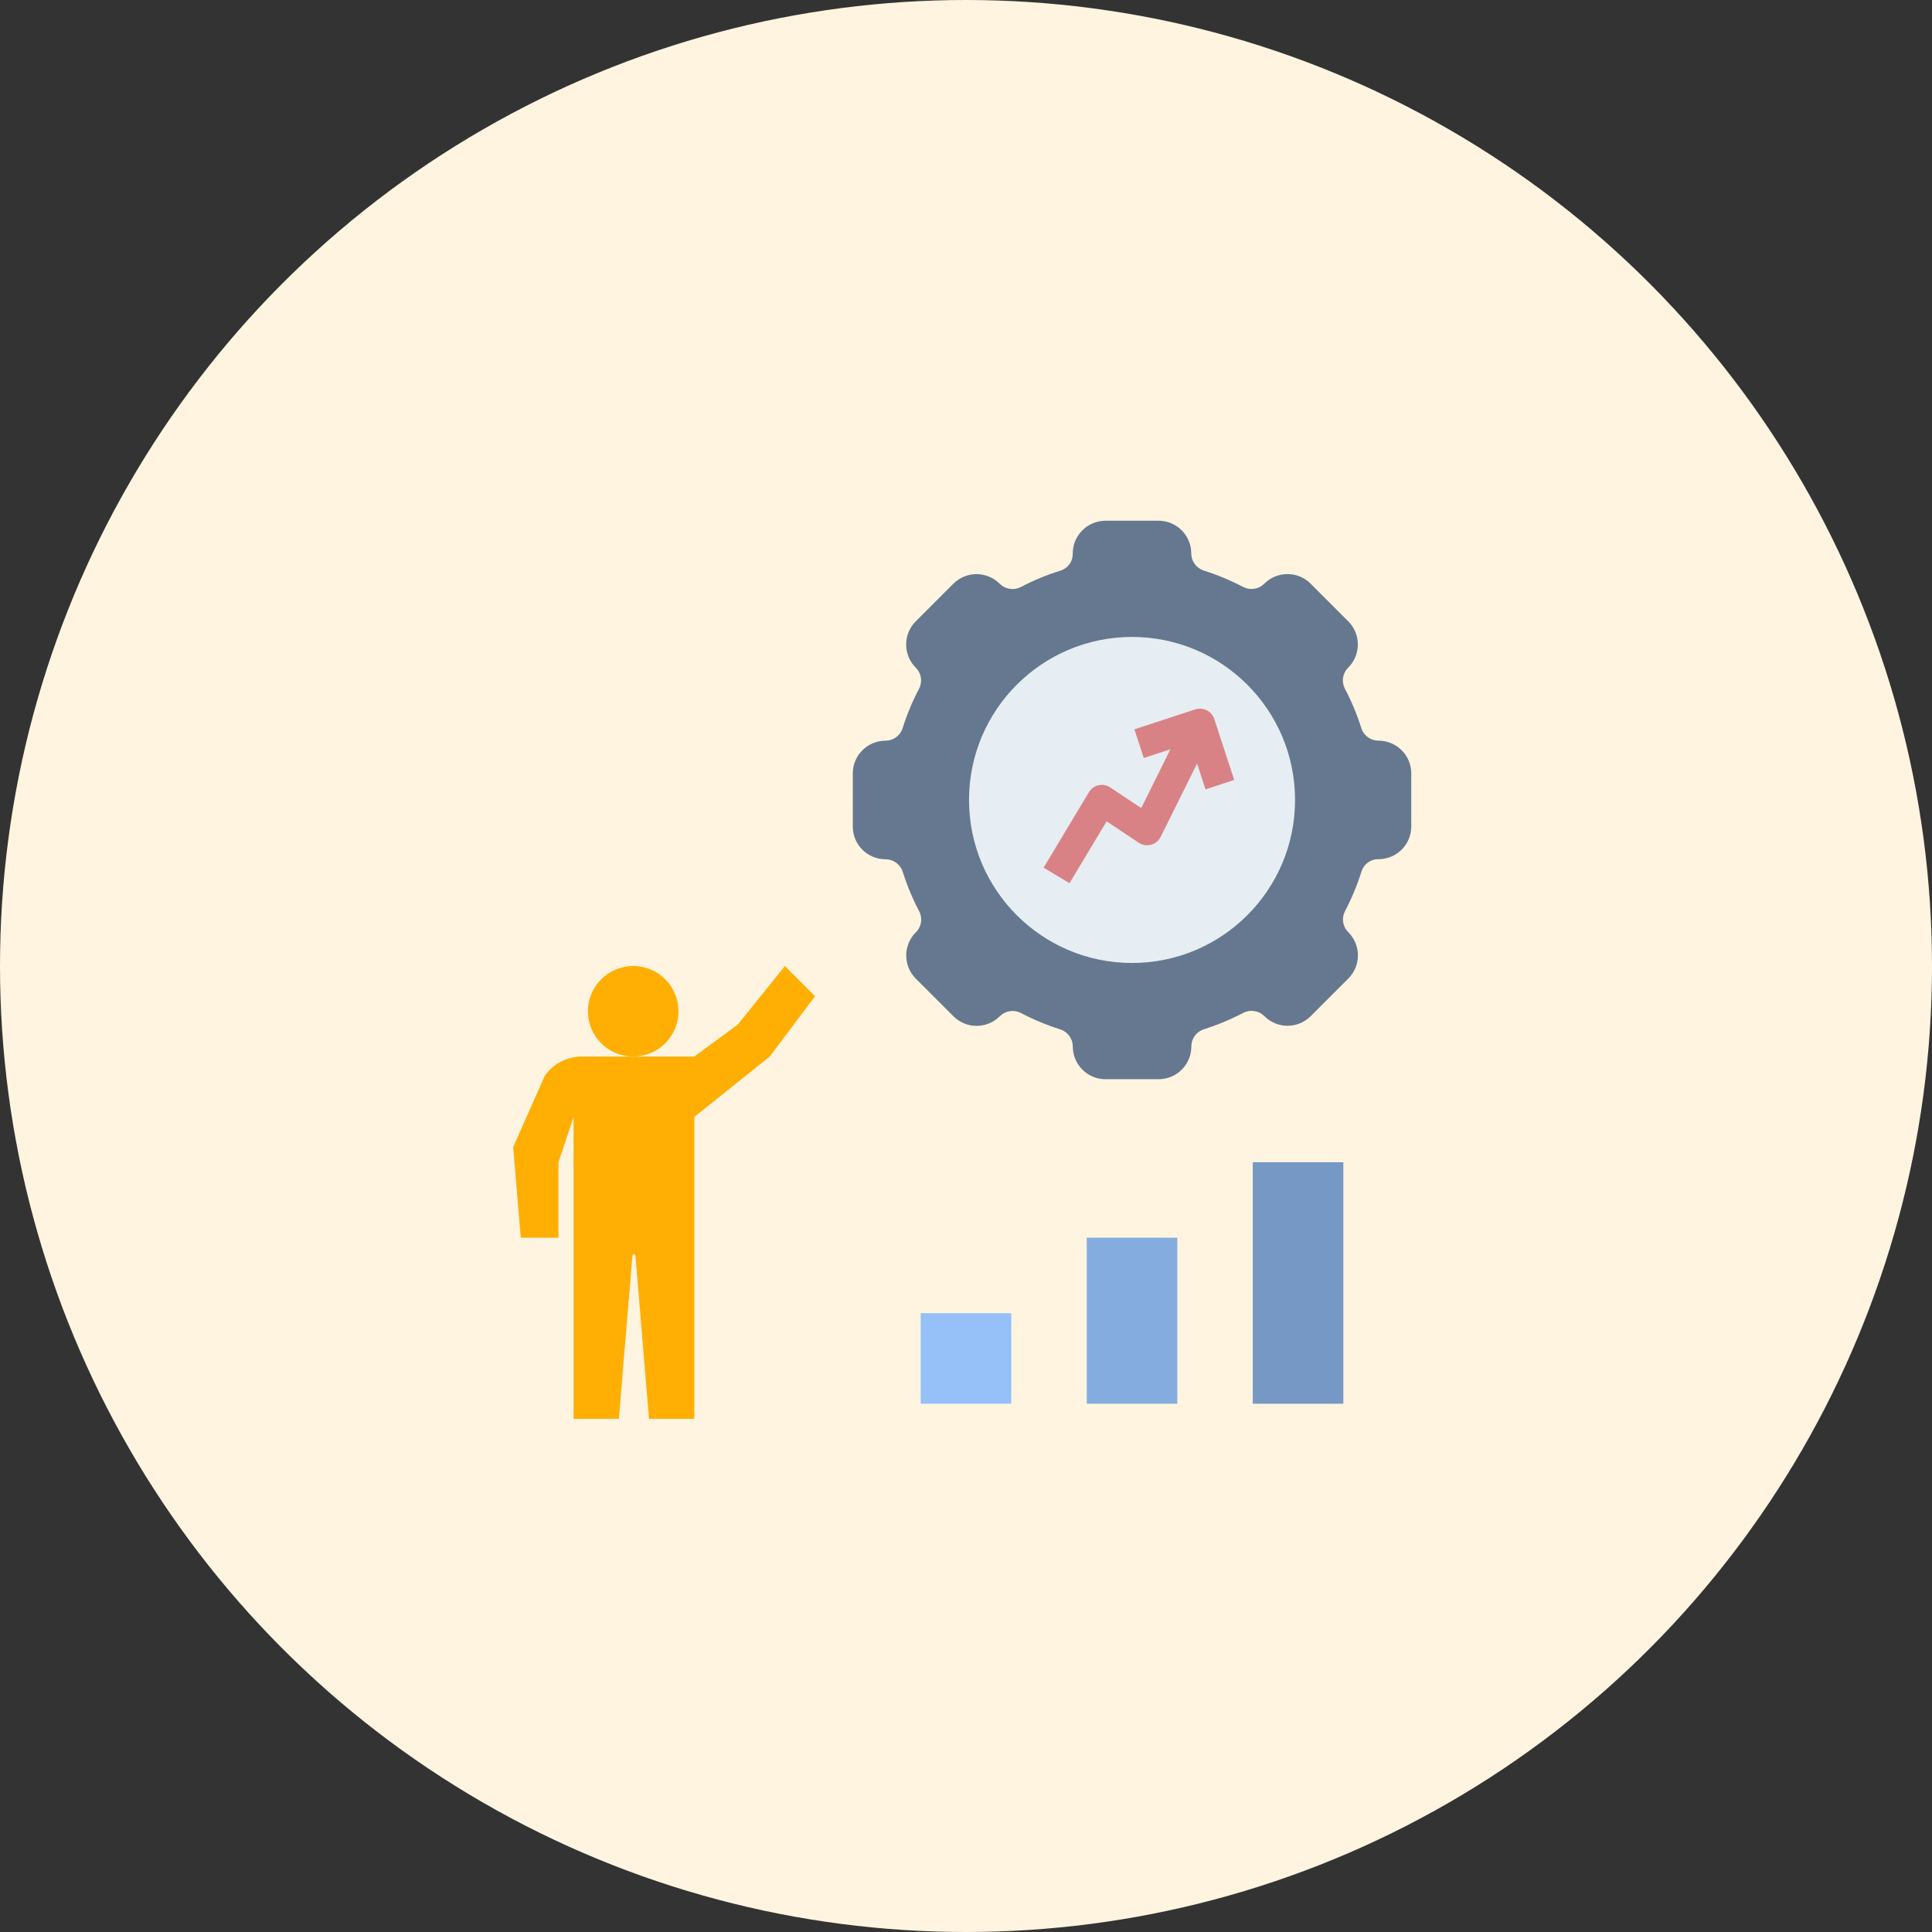 <svg width="120" height="120" viewBox="0 0 120 120" fill="none" xmlns="http://www.w3.org/2000/svg">
<rect x="0" y="0" width="120" height="120" fill="#333333" stroke="none"/>
<circle cx="60" cy="60" r="60" fill="#FFF4E0"/>
<path d="M85.628 46.004C85.393 46.006 85.162 45.934 84.97 45.797C84.778 45.66 84.635 45.466 84.56 45.243C84.291 44.387 83.946 43.558 83.528 42.764C83.42 42.553 83.383 42.312 83.422 42.077C83.461 41.843 83.574 41.627 83.745 41.462C84.125 41.081 84.338 40.566 84.338 40.028C84.338 39.49 84.125 38.975 83.745 38.594L81.401 36.25C81.021 35.87 80.504 35.656 79.966 35.656C79.428 35.656 78.912 35.87 78.532 36.25C78.365 36.418 78.149 36.529 77.915 36.568C77.682 36.606 77.442 36.57 77.23 36.464C76.437 36.047 75.608 35.702 74.753 35.433C74.53 35.358 74.336 35.214 74.199 35.022C74.062 34.83 73.989 34.6 73.991 34.364C73.989 33.829 73.774 33.316 73.395 32.938C73.017 32.559 72.504 32.346 71.968 32.344H68.657C68.388 32.345 68.122 32.4 67.874 32.504C67.627 32.609 67.402 32.761 67.214 32.953C67.025 33.145 66.876 33.372 66.776 33.621C66.676 33.871 66.626 34.137 66.629 34.406C66.632 34.633 66.562 34.854 66.431 35.038C66.3 35.222 66.113 35.36 65.899 35.432C65.033 35.7 64.193 36.047 63.39 36.469C63.178 36.575 62.938 36.611 62.703 36.572C62.469 36.534 62.254 36.422 62.087 36.253C61.706 35.873 61.191 35.66 60.653 35.66C60.115 35.66 59.599 35.873 59.219 36.253L56.875 38.597C56.495 38.978 56.282 39.494 56.282 40.032C56.282 40.57 56.495 41.086 56.875 41.467C57.046 41.632 57.158 41.847 57.197 42.081C57.235 42.316 57.197 42.556 57.089 42.767C56.672 43.56 56.326 44.389 56.058 45.245C55.983 45.468 55.839 45.662 55.647 45.799C55.455 45.936 55.224 46.009 54.988 46.007C54.453 46.01 53.94 46.224 53.562 46.604C53.183 46.983 52.97 47.496 52.969 48.032V51.343C52.969 51.881 53.183 52.396 53.563 52.776C53.944 53.156 54.459 53.37 54.997 53.371C55.232 53.369 55.463 53.441 55.655 53.578C55.846 53.715 55.99 53.909 56.065 54.132C56.334 54.988 56.679 55.817 57.097 56.611C57.205 56.822 57.242 57.063 57.203 57.298C57.164 57.532 57.051 57.748 56.88 57.913C56.5 58.294 56.287 58.809 56.287 59.347C56.287 59.885 56.5 60.4 56.88 60.781L59.224 63.125C59.604 63.505 60.12 63.719 60.659 63.719C61.197 63.719 61.713 63.505 62.093 63.125C62.26 62.957 62.476 62.846 62.709 62.807C62.943 62.769 63.183 62.805 63.395 62.911C64.188 63.328 65.017 63.673 65.872 63.942C66.095 64.017 66.289 64.161 66.426 64.353C66.563 64.545 66.636 64.775 66.634 65.011C66.636 65.546 66.851 66.059 67.23 66.438C67.608 66.816 68.121 67.029 68.657 67.031H71.968C72.506 67.031 73.021 66.817 73.401 66.436C73.781 66.056 73.995 65.541 73.996 65.003C73.994 64.768 74.067 64.537 74.204 64.345C74.341 64.153 74.535 64.01 74.758 63.935C75.613 63.666 76.442 63.321 77.235 62.903C77.447 62.797 77.688 62.761 77.921 62.8C78.156 62.839 78.371 62.95 78.538 63.119C78.918 63.499 79.434 63.713 79.972 63.713C80.51 63.713 81.025 63.499 81.406 63.119L83.75 60.775C84.13 60.395 84.343 59.878 84.343 59.34C84.343 58.803 84.13 58.286 83.75 57.906C83.579 57.74 83.467 57.525 83.428 57.291C83.389 57.057 83.427 56.816 83.535 56.605C83.957 55.802 84.305 54.962 84.575 54.095C84.65 53.876 84.793 53.687 84.984 53.556C85.174 53.424 85.402 53.358 85.633 53.365C86.169 53.363 86.682 53.15 87.061 52.771C87.44 52.392 87.654 51.879 87.656 51.343V48.032C87.656 47.494 87.442 46.979 87.061 46.599C86.681 46.219 86.166 46.005 85.628 46.004Z" fill="#65788F"/>
<path d="M70.312 59.812C75.904 59.812 80.438 55.279 80.438 49.688C80.438 44.096 75.904 39.562 70.312 39.562C64.721 39.562 60.188 44.096 60.188 49.688C60.188 55.279 64.721 59.812 70.312 59.812Z" fill="#E6EEF3"/>
<path d="M76.659 48.445L75.422 44.665C75.384 44.548 75.323 44.439 75.243 44.345C75.163 44.252 75.065 44.174 74.955 44.118C74.845 44.062 74.725 44.029 74.602 44.019C74.479 44.009 74.356 44.024 74.239 44.062L70.459 45.3L71.042 47.081L72.695 46.539L70.884 50.192L68.957 48.907C68.852 48.837 68.733 48.789 68.609 48.766C68.484 48.743 68.356 48.745 68.232 48.773C68.108 48.8 67.992 48.853 67.889 48.927C67.786 49.002 67.699 49.096 67.634 49.205L64.821 53.892L66.428 54.858L68.735 51.014L70.729 52.343C70.84 52.418 70.965 52.468 71.097 52.489C71.228 52.511 71.363 52.504 71.492 52.469C71.62 52.435 71.74 52.373 71.843 52.289C71.946 52.205 72.03 52.1 72.09 51.981L74.352 47.425L74.877 49.03L76.659 48.445Z" fill="#D98285"/>
<path d="M57.188 81.562H62.812V87.188H57.188V81.562Z" fill="#95C0F8"/>
<path d="M67.5 76.875H73.125V87.188H67.5V76.875Z" fill="#85ACDE"/>
<path d="M77.812 72.188H83.438V87.188H77.812V72.188Z" fill="#7698C4"/>
<path d="M45.825 63.638L43.125 65.625H36.135C35.687 65.625 35.245 65.731 34.847 65.936C34.448 66.141 34.104 66.438 33.844 66.802L31.875 71.25L32.344 76.875H34.688V72.188L35.625 69.375V88.125H38.438L39.281 78C39.281 77.975 39.291 77.951 39.309 77.934C39.326 77.916 39.35 77.906 39.375 77.906C39.4 77.906 39.424 77.916 39.441 77.934C39.459 77.951 39.469 77.975 39.469 78L40.312 88.125H43.125V69.375L47.812 65.625L50.625 61.875L48.75 60L45.825 63.638Z" fill="#FFAF04"/>
<path d="M39.329 65.625C40.882 65.625 42.142 64.366 42.142 62.812C42.142 61.259 40.882 60 39.329 60C37.776 60 36.517 61.259 36.517 62.812C36.517 64.366 37.776 65.625 39.329 65.625Z" fill="#FFAF04"/>
</svg>
